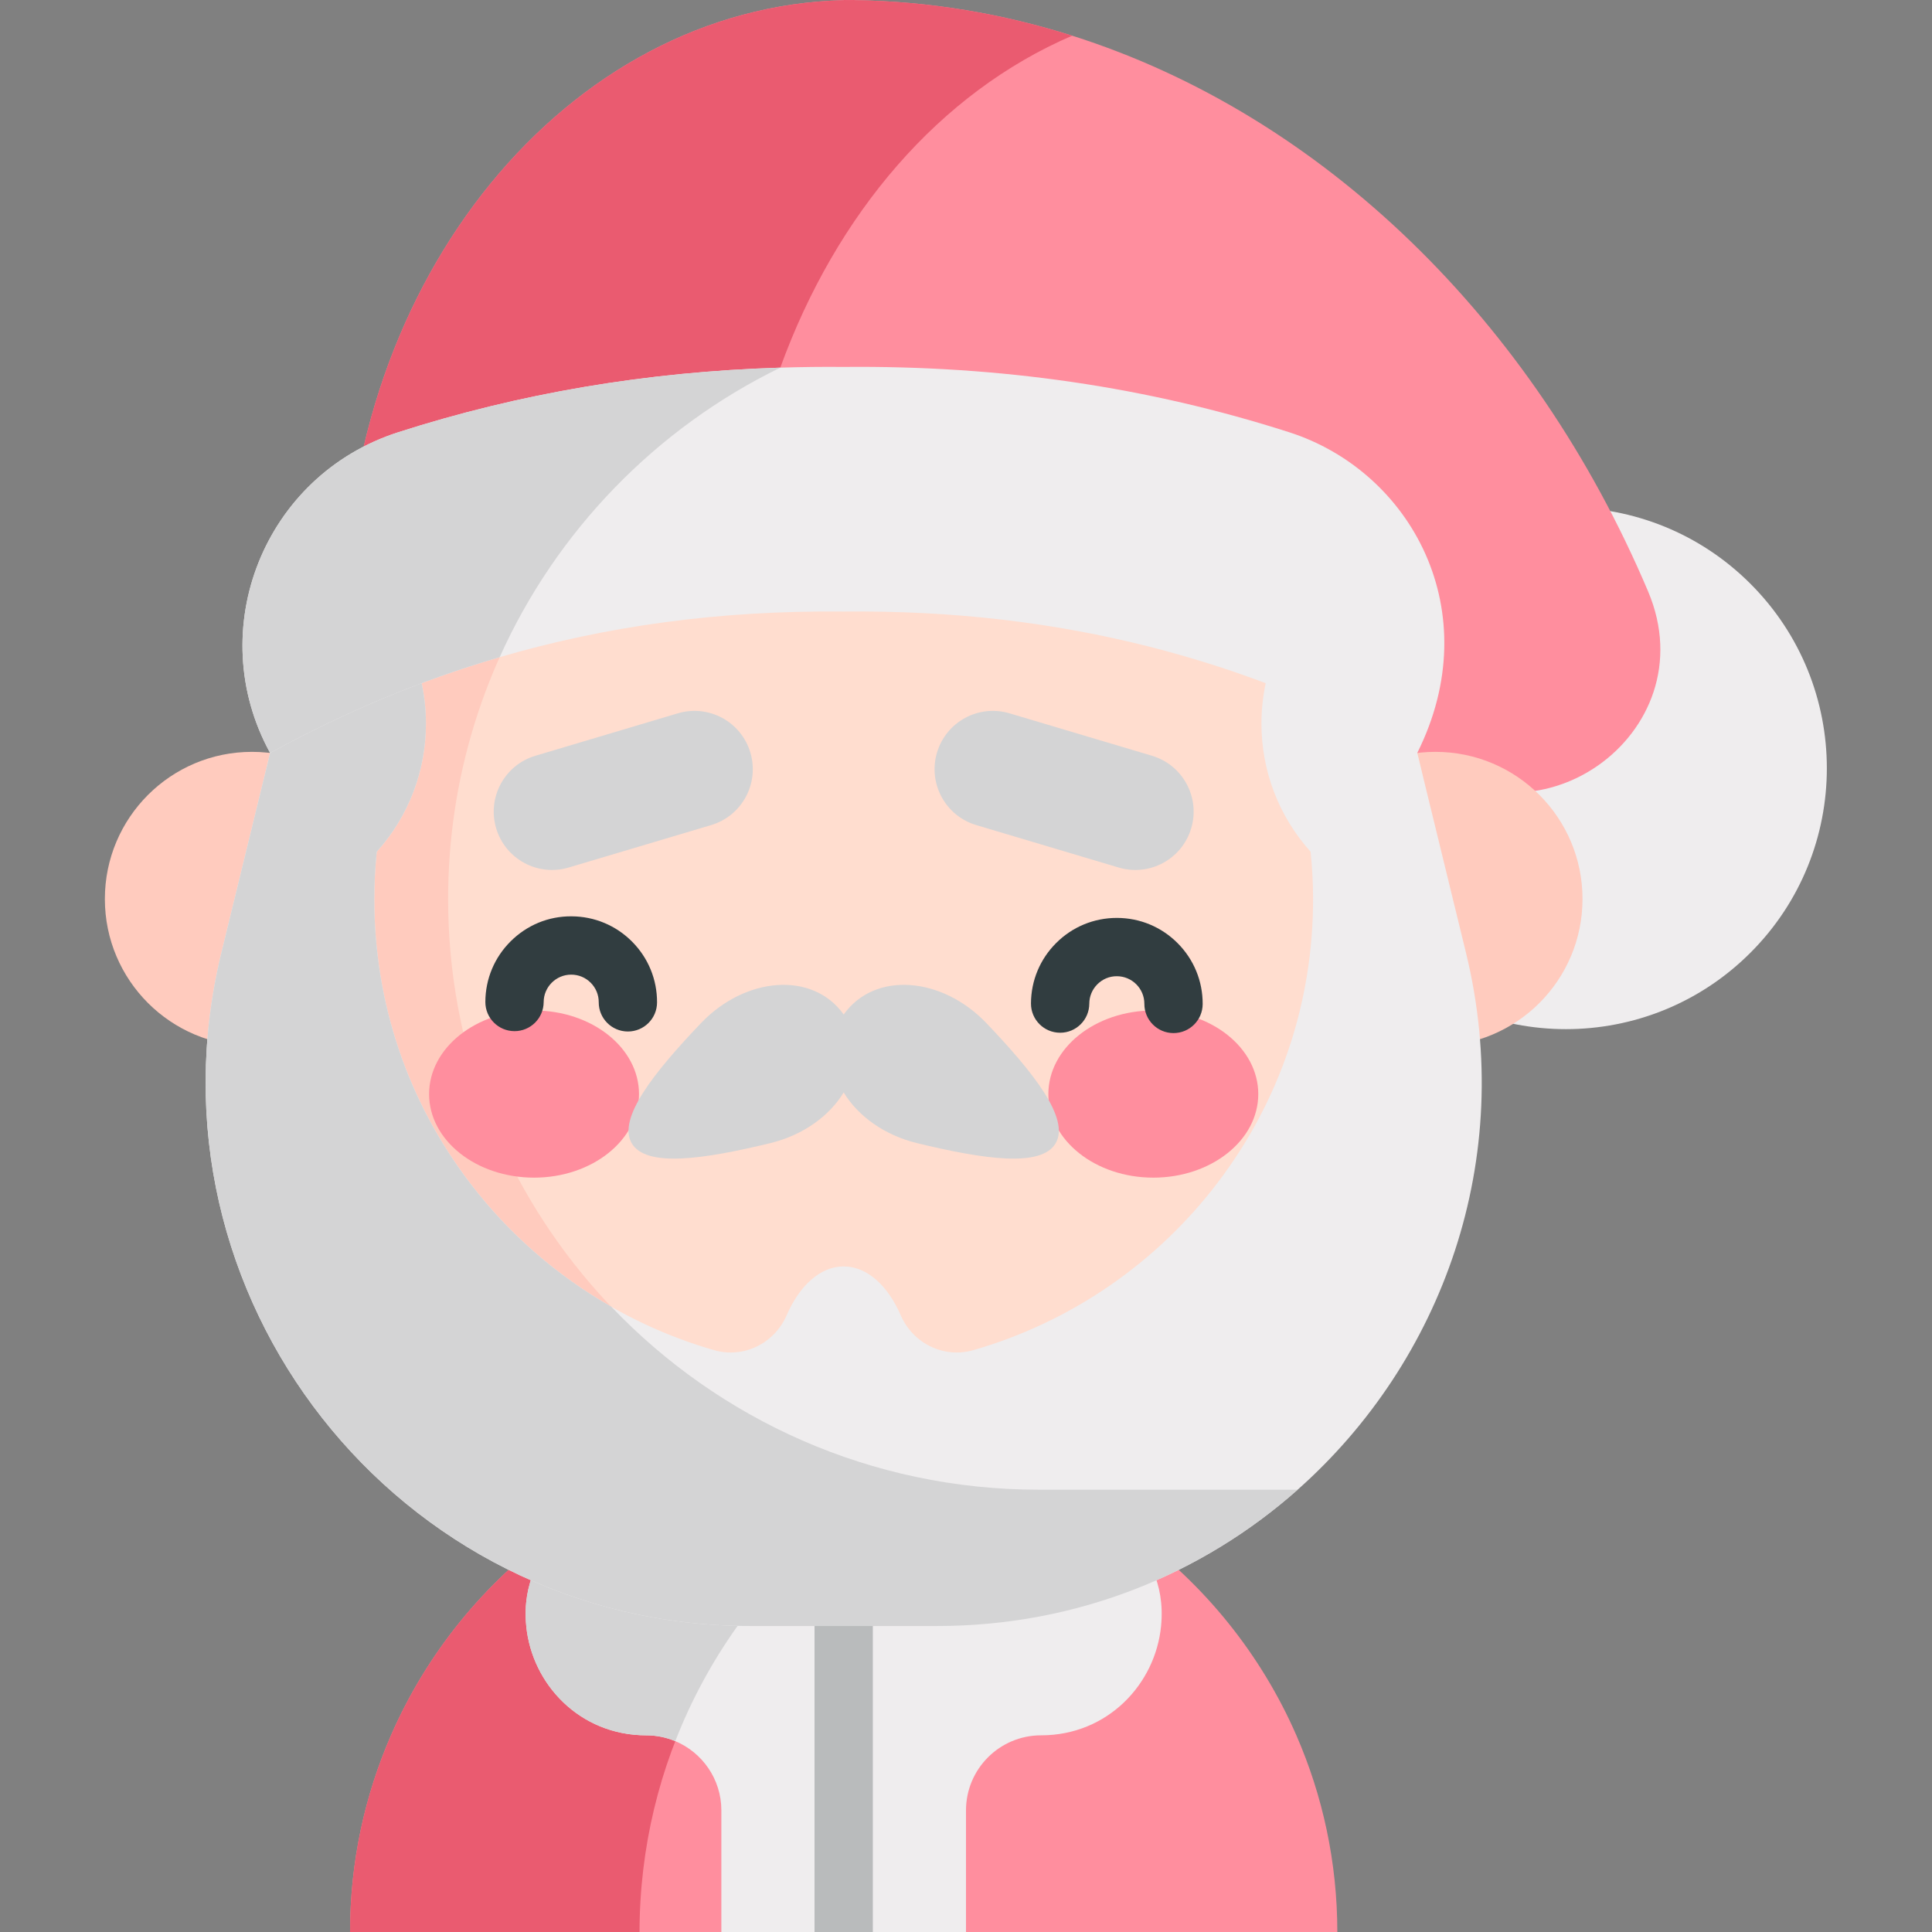 <svg id="Capa_1" enable-background="new 0 0 497 497" height="512" viewBox="0 0 497 497" width="512" xmlns="http://www.w3.org/2000/svg"><rect x="0" y="0" width="497" height="497" fill="#808080" stroke="none"/><g><ellipse cx="402.898" cy="197.607" fill="#efedee" rx="67.126" ry="67.126" transform="matrix(.707 -.707 .707 .707 -21.723 342.77)"/><g><path d="m423.973 152.149c-29.489-69.678-83.789-122.575-148.155-142.968-17.981-5.697-36.748-8.859-55.979-9.139v-.042c-.001 0-2.803 0-2.804 0v.043c-71.112 1.791-128.301 71.519-128.301 157.282h100.193 28.108l147.548 1.39v34.981c29.248 27.21 74.96-4.759 59.39-41.547z" fill="#ff8e9e"/><path d="m275.818 9.181c-17.981-5.697-36.748-8.859-55.979-9.139v-.042c-.469 0-.934.015-1.401.022-.468-.005-.934-.022-1.403-.022v.043c-71.112 1.791-128.301 71.519-128.301 157.282h100.193c0-22.294 4.834-43.536 11.804-62.751 14.371-39.625 40.976-70.733 75.087-85.393z" fill="#ea5b70"/></g><g><g><path d="m333.496 446.426c-9.081-20.826-23.722-39.026-42.311-52.447-20.386-14.826-46.33-23.966-74.15-23.966-27.461 0-54.723 9.399-74.166 23.982-18.163 13.111-32.978 31.063-42.296 52.433-6.761 15.505-10.524 32.605-10.524 50.572h253.973c-.001-17.968-3.765-35.069-10.526-50.574z" fill="#ff8e9e"/><path d="m142.869 393.994c-18.164 13.112-32.979 31.063-42.297 52.434-6.76 15.505-10.523 32.605-10.523 50.572h42.332 10.488 21.649c.049-43.573 20.601-82.332 52.517-107.186 8.501-6.619 17.797-12.264 27.739-16.737-35.587-7.965-72.577-.254-101.905 20.917z" fill="#ea5b70"/></g><g><path d="m291.638 394.301h-80.072-69.13c-2.963 6.164-8.187 12.346-7.06 23.983 1.445 14.925 13.741 28.121 30.865 28.121h.008c2.647 0 5.168.535 7.465 1.498 6.962 2.919 11.854 9.798 11.854 17.82v31.277h62.93v-31.277c0-10.669 8.649-19.318 19.319-19.318 17.124 0 29.42-13.195 30.866-28.121 1.13-11.644-4.107-17.825-7.045-23.983z" fill="#efedee"/><path d="m211.567 394.301h-69.13c-2.963 6.164-8.187 12.346-7.06 23.983 1.445 14.925 13.741 28.121 30.865 28.121h.008c2.647 0 5.168.535 7.465 1.498 8.108-20.856 21.219-39.208 37.852-53.602z" fill="#d4d4d5"/></g><path d="m209.535 412.947h15v84.053h-15z" fill="#b9bbbc"/></g><g><g fill="#ffcbbe"><circle cx="64.82" cy="231.255" r="37.844"/><circle cx="369.25" cy="231.255" r="37.844"/></g><g><path d="m90.241 147.023c-16.057 24.122-25.421 53.082-25.421 84.233 0 69.25 46.25 127.692 109.543 146.142 13.54 3.947 27.857 6.073 42.671 6.073 8.61 0 17.052-.718 25.27-2.095 5.923-.991 11.731-2.325 17.402-3.978 63.294-18.45 109.545-76.892 109.545-146.142 0-31.151-9.364-60.11-25.421-84.233z" fill="#ffddcf"/><path d="m115.278 231.255c0-31.151 9.368-60.11 25.431-84.233h-50.468c-16.057 24.122-25.421 53.082-25.421 84.233 0 84.065 68.15 152.214 152.214 152.214 8.596 0 17.063-.725 25.27-2.095-72.055-12.021-127.026-74.65-127.026-150.119z" fill="#ffcbbe"/></g><g fill="#ff8e9e"><ellipse cx="137.383" cy="281.445" rx="26.998" ry="21.5"/><ellipse cx="296.687" cy="281.445" rx="26.998" ry="21.5"/></g></g><g fill="#313d40"><path d="m147.008 235.722c-5.92-.038-11.451 2.261-15.635 6.419s-6.499 9.696-6.517 15.595c-.013 4.142 3.334 7.51 7.477 7.523h.024c4.131 0 7.486-3.342 7.5-7.477.012-3.898 3.187-7.061 7.083-7.061h.023c1.892.006 3.668.748 5.001 2.09 1.334 1.342 2.065 3.123 2.059 5.015-.013 4.142 3.334 7.51 7.477 7.523h.024c4.131 0 7.486-3.342 7.5-7.477.019-5.898-2.261-11.452-6.419-15.636-4.16-4.182-9.699-6.496-15.597-6.514z"/><path d="m302.962 242.647c-4.158-4.184-9.696-6.499-15.595-6.517-.024 0-.047 0-.071 0-5.872 0-11.397 2.278-15.564 6.419-4.184 4.158-6.499 9.696-6.517 15.595-.013 4.142 3.334 7.51 7.477 7.523h.024c4.131 0 7.486-3.342 7.5-7.477.006-1.892.749-3.668 2.09-5.002 1.342-1.333 3.101-2.073 5.015-2.059 3.906.012 7.073 3.2 7.061 7.105-.013 4.142 3.334 7.51 7.477 7.523h.024c4.131 0 7.486-3.342 7.5-7.477.016-5.896-2.263-11.449-6.421-15.633z"/></g><g><path d="m253.744 263.193c-11.398-11.934-28.699-13.436-36.709-2.219-8.009-11.217-25.311-9.715-36.709 2.219-12.085 12.673-21.511 24.517-17.834 30.88 3.673 6.366 18.64 4.12 35.66-.005 8.458-2.059 15.216-6.996 18.883-13.039 3.667 6.044 10.425 10.98 18.883 13.039 17.02 4.125 31.988 6.371 35.66.005 3.676-6.363-5.75-18.207-17.834-30.88z" fill="#d4d4d5"/><path d="m377.121 245.109c-.055-.224-12.538-51.413-12.538-51.413-4.195-16.511-11.179-32.29-20.754-46.674-12.247 9.421-19.327 23.711-19.327 39.129 0 12.208 4.49 23.89 12.643 32.949.409 4.024.641 8.078.641 12.155 0 26.657-8.508 51.92-24.605 73.058-15.531 20.395-37.475 35.728-62.786 43.004-7.619 2.191-15.541-1.713-18.697-8.986-3.3-7.603-8.637-12.544-14.663-12.544s-11.364 4.941-14.663 12.545c-3.154 7.269-11.07 11.178-18.685 8.989-24.428-7.02-46.728-21.908-62.797-43.008-16.097-21.138-24.605-46.401-24.605-73.058 0-4.101.229-8.148.631-12.144 8.159-9.062 12.653-20.748 12.653-32.961 0-15.418-7.08-29.707-19.327-39.129-9.565 14.369-16.554 30.14-20.753 46.674h-.002l-12.54 51.413c-21.504 88.164 45.264 173.175 136.013 173.175h48.149c36.024 0 68.269-13.396 92.713-35.067 37.134-32.921 56.267-84.941 43.299-138.107z" fill="#efedee"/><path d="m267.208 383.217c-43.241 0-82.263-18.062-109.936-47.051-14.127-8.061-26.521-18.902-36.383-31.852-16.097-21.138-24.605-46.401-24.605-73.058 0-4.101.229-8.148.631-12.144 8.159-9.062 12.653-20.748 12.653-32.961 0-15.418-7.08-29.707-19.327-39.129-9.565 14.369-16.554 30.14-20.753 46.674.006 0 .011-.001.016-.001v.001h-.016-.002l-12.54 51.413c-21.504 88.164 45.264 173.175 136.013 173.175h48.149c36.019 0 68.27-13.401 92.713-35.067z" fill="#d4d4d5"/></g><g><path d="m331.658 111.202c-36.301-11.658-74.239-17.2-114.623-16.81-5.48-.051-10.912.015-16.305.182-34.337 1.064-66.937 6.558-98.311 16.63-34.458 11.062-50.331 50.758-32.932 82.492 18.76-10.286 38.326-18.577 59.033-24.637 27.266-7.978 56.51-12.083 88.515-11.734 56.311-.615 104.087 12.543 147.548 36.371 18.21-36.419-1.579-72.427-32.925-82.494z" fill="#efedee"/><path d="m200.73 94.575c-34.337 1.064-66.937 6.558-98.311 16.63-34.458 11.062-50.331 50.758-32.932 82.492 18.76-10.286 38.344-18.582 59.051-24.643 14.593-32.489 40.249-58.914 72.192-74.479z" fill="#d4d4d5"/></g><g><g><path d="m127.636 213.079c-2.366-7.939 2.152-16.293 10.091-18.659l36.642-10.92c7.941-2.368 16.294 2.152 18.659 10.091 2.366 7.939-2.152 16.293-10.091 18.659l-36.642 10.92c-7.932 2.365-16.292-2.147-18.659-10.091z" fill="#d4d4d5"/></g><g><path d="m306.434 213.079c2.366-7.939-2.152-16.293-10.091-18.659l-36.642-10.92c-7.941-2.368-16.294 2.152-18.659 10.091-2.366 7.939 2.152 16.293 10.091 18.659l36.642 10.92c7.932 2.365 16.292-2.147 18.659-10.091z" fill="#d4d4d5"/></g></g></g></svg>